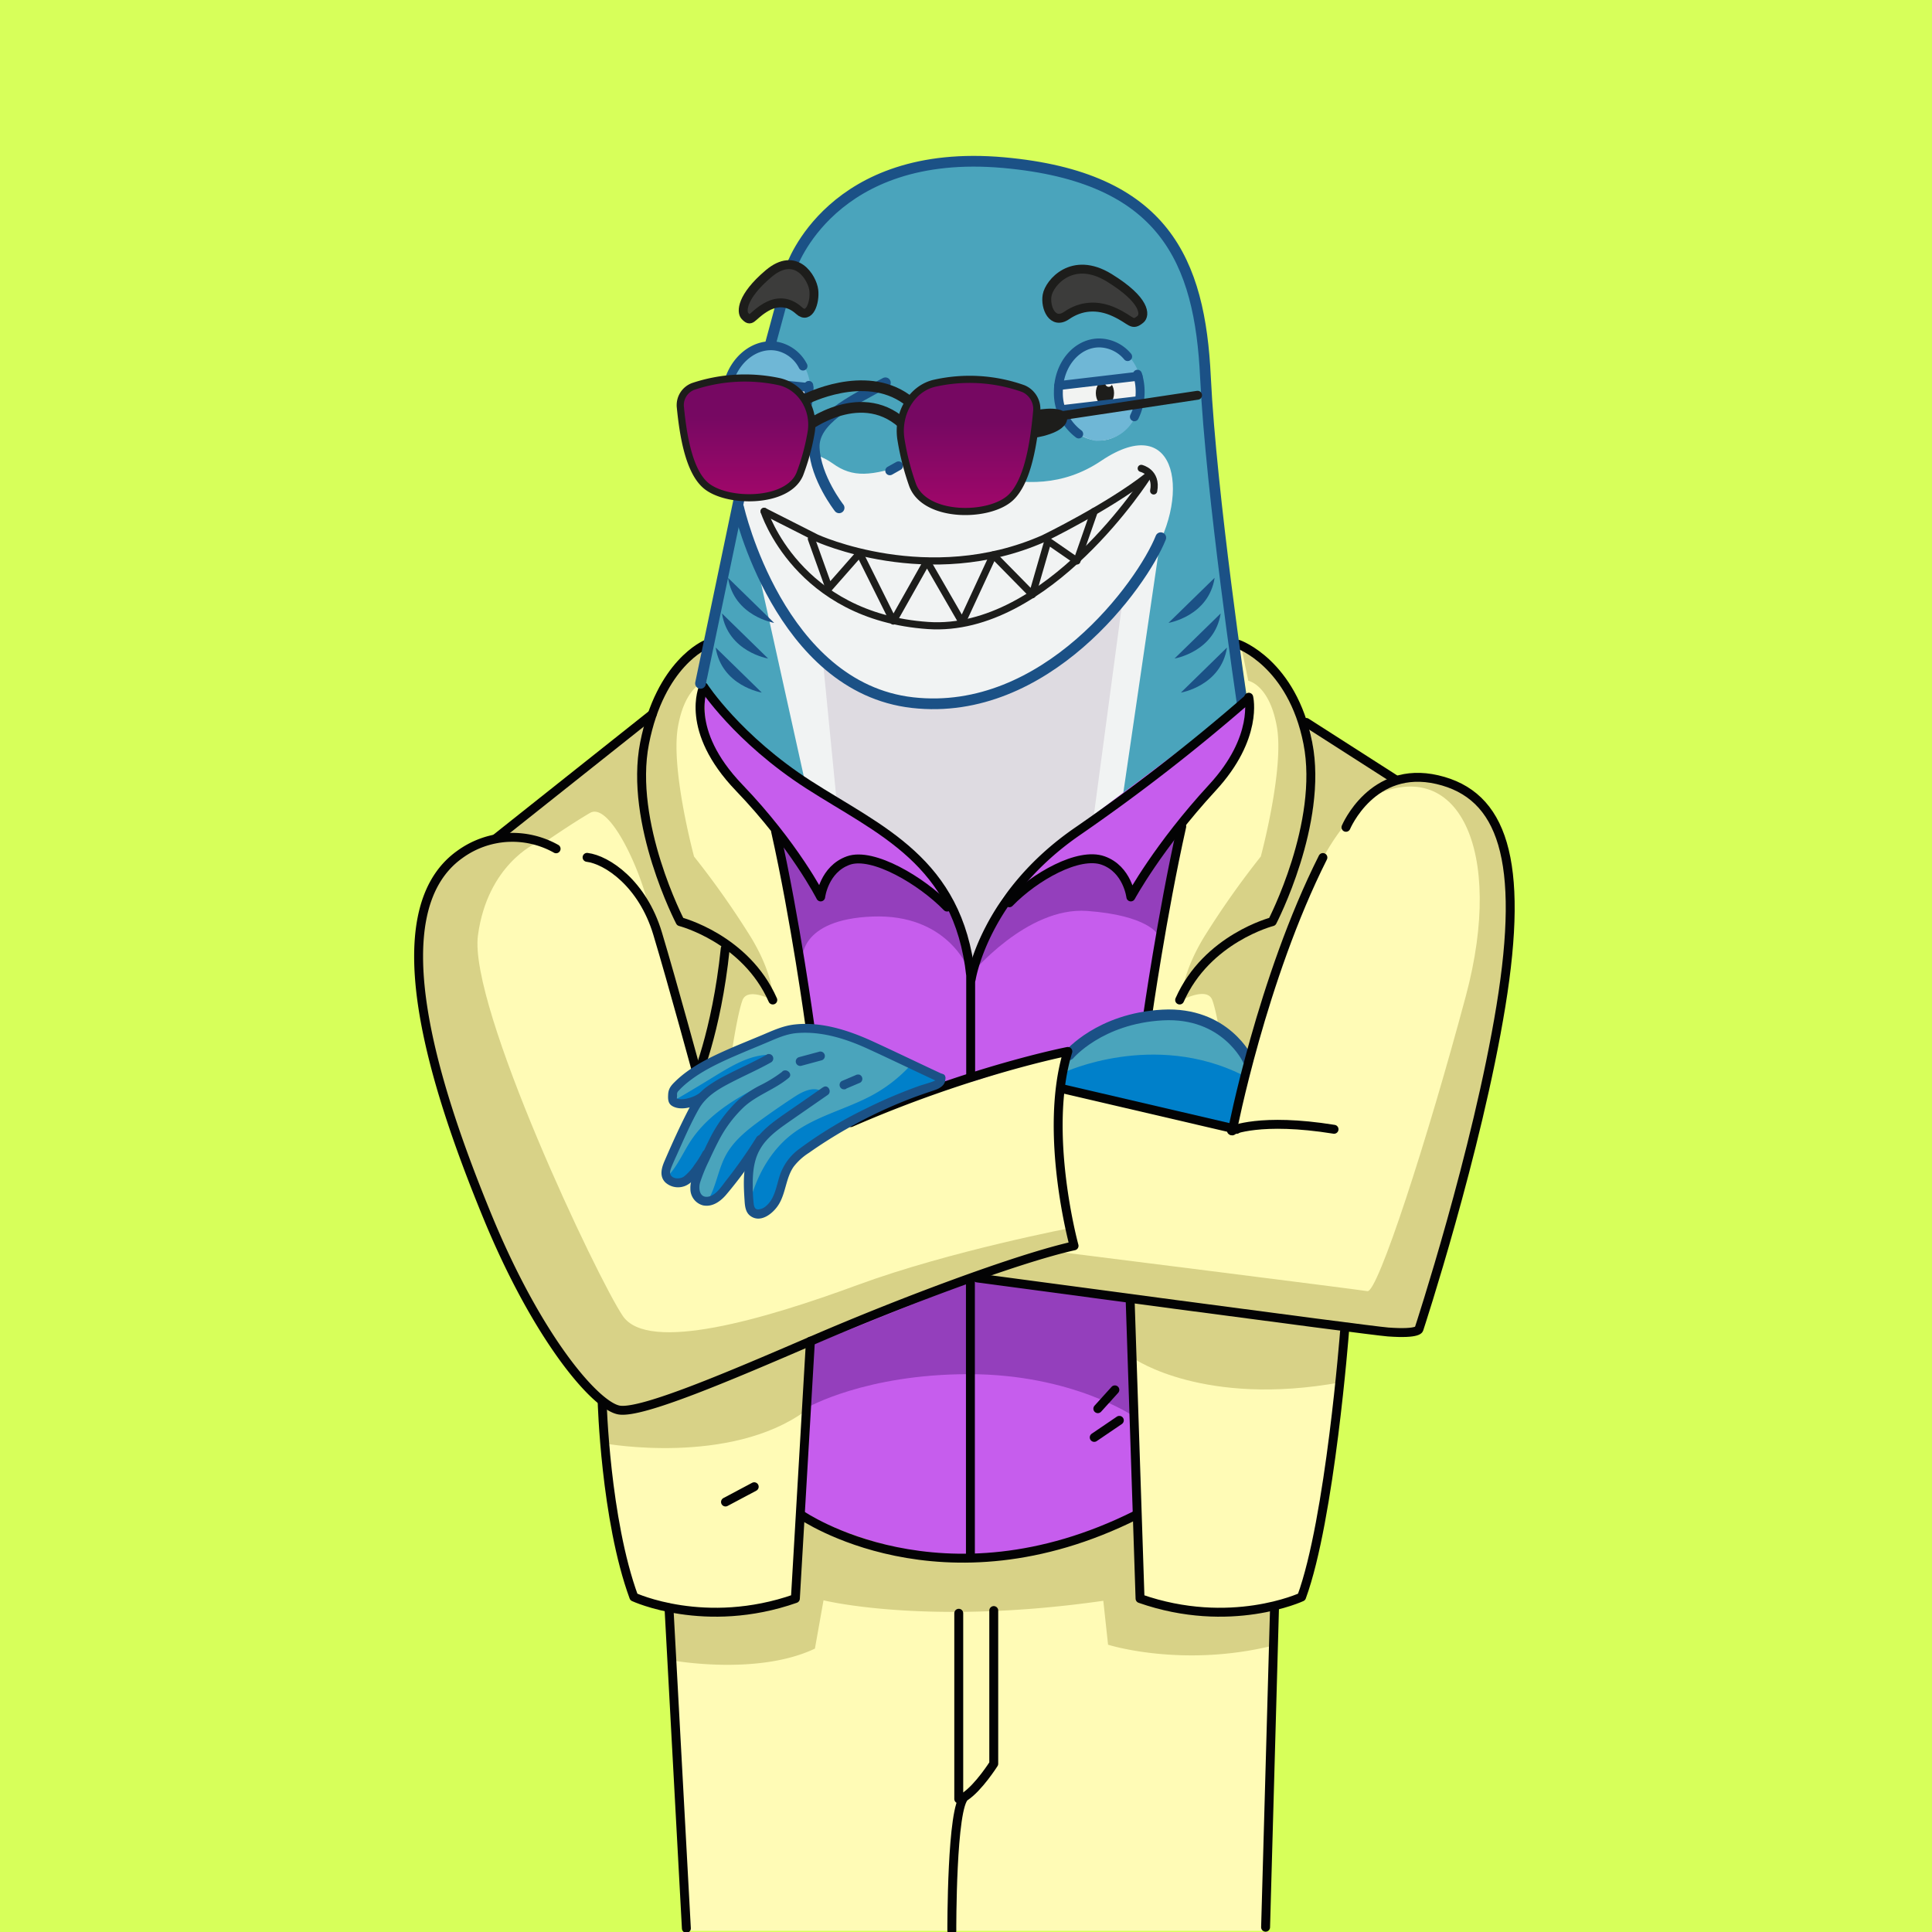 <svg xmlns="http://www.w3.org/2000/svg" xmlns:xlink="http://www.w3.org/1999/xlink" viewBox="0 0 600 600"><defs><style>.cls-1{fill:#d7ff5a;}.cls-2{fill:#4aa4bc;}.cls-3{fill:#f1f3f3;}.cls-4{fill:#fffbb6;}.cls-5{fill:#c65ded;}.cls-6{fill:#943fbc;}.cls-7{fill:#d8d287;}.cls-13,.cls-14,.cls-18,.cls-19,.cls-20,.cls-22,.cls-8,.cls-9{fill:none;}.cls-8{stroke:#030304;}.cls-14,.cls-18,.cls-19,.cls-20,.cls-8,.cls-9{stroke-linecap:round;stroke-linejoin:round;}.cls-18,.cls-19,.cls-8{stroke-width:2.77px;}.cls-18,.cls-9{stroke:#1b5186;}.cls-20,.cls-9{stroke-width:3.33px;}.cls-10{fill:#dedbe1;}.cls-11{fill:#0080ca;}.cls-12{fill:#1b5186;}.cls-13{stroke:#6fb7d6;stroke-width:0.56px;}.cls-13,.cls-22{stroke-miterlimit:10;}.cls-14,.cls-19,.cls-20,.cls-22{stroke:#1d1d1b;}.cls-14,.cls-22{stroke-width:2.22px;}.cls-15{fill:#f2f3f2;}.cls-16{fill:#1d1d1b;}.cls-17{fill:#6fb7d6;}.cls-21{fill:url(#Degradado_sin_nombre_6);}.cls-23{fill:url(#Degradado_sin_nombre_6-2);}.cls-24{fill:#3c3c3b;}</style><linearGradient id="Degradado_sin_nombre_6" x1="6924.88" y1="160.42" x2="6924.88" y2="129.35" gradientTransform="matrix(-1, 0, 0, 1, 7156.57, 0)" gradientUnits="userSpaceOnUse"><stop offset="0" stop-color="#ab076c"/><stop offset="1" stop-color="#760862"/></linearGradient><linearGradient id="Degradado_sin_nombre_6-2" x1="300.78" y1="165.25" x2="300.78" y2="130.97" gradientTransform="matrix(1, 0, 0, 1, 0, 0)" xlink:href="#Degradado_sin_nombre_6"/></defs><g id="Capa_3" data-name="Capa 3"><g id="a"><rect class="cls-1" width="600" height="600"/></g></g><g id="Capa_2" data-name="Capa 2"><path class="cls-2" d="M216.58,212s29.14,79.68,74.09,83.74,92-57.69,95.13-65.8-2.51-27.59-2.51-27.59-5.14-62-10.84-99.07C368,74.49,355,51.62,307.13,50.65s-62,32.3-63.73,38.09S218.9,204.71,216.58,212Z"/><path class="cls-3" d="M234.65,173.51l15,67.7s18.45,13.44,27.67,26.36,20.56,44,28.47,43.22,41.53-54.13,41.53-54.13L360.47,167s-28.94,48.66-59.89,50.57C253.58,220.46,246.24,192.75,234.65,173.51Z"/><path class="cls-4" d="M246.91,495.9l2-25.4s19.38,12.94,52.32,12.94,53.28-14.76,53.28-14.76v26.79s11.32,6.16,22.06,5.3,19.62-2.3,19.62-2.3l-3.58,101.16h-179l-5.94-100.87s5.44,2.58,19.62,1.72S246.91,495.9,246.91,495.9Z"/><path class="cls-5" d="M249.53,470.3S264.35,484,298.75,484s54.31-13.47,54.31-13.47l-1.7-67.66-48.2-6.11-50.35,19.57Z"/><path class="cls-4" d="M252.81,416.32s-2.38,30.78-2.83,38.13-3.4,42.1-3.4,42.1-9.5,5.54-25,4.41-24.44-4.75-24.44-4.75-7.58-30.33-8.94-40.85a133.64,133.64,0,0,1-1-19.69s1.81,2.72,7.81,2.26S252.81,416.32,252.81,416.32Z"/><path class="cls-4" d="M333.81,386.62s-6.1-19.42-5.53-35.86,3.54-23.67,3.54-23.67-36.71,8.22-42.94,11.19-32.6,13.9-39.55,19.42-6.66,13.33-9.07,16.16-5.1,3.54-5.81,2.41-2-10.49-2-10.49l1-8.36s-5.39,11.48-11.06,14-5.67.57-6.09-1.13.56-6.66.56-6.66-4.67,5.81-8.07,3,1.7-11.48,3-14,5-10.77,5-10.77-6.94,1.56-8.08.57,4.4-7.66,4.4-7.66l2.69-2.12s25.09-12.62,32-13.33,4.68-.42,4.68-.42l-11.76-62.51s-17.72-18.14-21-23.81-.71-18.71-.71-18.71l-.57-12.19S208.51,210,206,214.12a25.67,25.67,0,0,0-3.26,8.08l-46.63,37.56s-16.3-1.13-24.1,21.69,6,61.65,19.14,96.66,32.46,55.28,37.13,58.26,11.77,1.27,14.46.56S299.79,395.69,333.81,386.62Z"/><path class="cls-4" d="M355.92,315.61l12.47-61.38s13.75-12.89,17.15-21.68,1.19-19.17,1.19-19.17l-2-13.31s10.86,7,13.26,10.65,5.53,12.47,5.53,12.47l30.19,19.71A24.39,24.39,0,0,1,458,248c11.62,10.2,15.45,30.05,8.36,65.06s-23,94.11-23.81,96.09a16.53,16.53,0,0,1-3.26,4.26s-16.16-.43-18.57-.71l-2.41-.29s-2.83,32.32-5.38,44.65-8.37,39.12-8.37,39.12a102.08,102.08,0,0,1-20.41,4.54c-10.2,1-29.34-4-29.34-4l-3.68-93.12-50.32-6.81,32.46-9.92s-3.83-27.35-4.39-33.31-.29-15-.29-15l.85-1.28,53.3,13.18,5.38-21.4s-7.37-10.77-16.58-13.6S355.92,315.61,355.92,315.61Z"/><path class="cls-5" d="M296.79,283.36s-6.69-16.89-32.07-30.62-46.07-39.29-46.07-39.29-.27,13.27,2.26,19.69,20.23,25.11,20.23,25.11l7.5,35.77,3,24.66a237,237,0,0,1,23.31,8,205.89,205.89,0,0,1,20,10.39l7.32-1.27,31.88-10.11s10.21-7.5,13.37-8.58a92.43,92.43,0,0,1,9-2.26l10.75-60.25s15.18-15.36,17.8-22.95a40.91,40.91,0,0,0,2.26-14.09S332.47,257.71,322.35,267s-20.78,38.57-20.78,38.57Z"/><path class="cls-6" d="M250.74,437.12s18-10.36,50.16-10.36,51.27,13.14,51.27,13.14l-1.07-36.27-46.68-6.95-52.85,21.19Z"/><path class="cls-6" d="M241.81,259.91l7.33,38.27s-1.25-12.67,21.87-13.54,29.57,16,29.57,16-2-13.54-2.61-14.78-8.82-11.68-22.12-17.4-18.88,4.35-19.26,5.35-2.23,4.47-2.23,4.47S250.63,266.25,241.81,259.91Z"/><path class="cls-6" d="M301.57,302.53s-1.49-15.29,18.14-27.71,24.85-7.46,27.22-5.22,4.34,8.82,4.34,8.82l15.41-22.49-7.2,34.17s-3.11-5.84-21.87-7.2S301.57,302.53,301.57,302.53Z"/><path class="cls-7" d="M233.3,291.23A267.12,267.12,0,0,0,215.54,266s-7.3-27.07-5-40.25,8.88-14.32,8.88-14.32l-.14-11.31s-15,11.17-19.05,30.65,9.64,49.48,9.64,49.48L225.71,295s-2.86,14.47-4.72,22.92-2.87,12.6-2.87,12.6l9.17-3.87s1.72-11.74,3.29-16,9.46,0,9.46,0S240.61,303.4,233.3,291.23Z"/><path class="cls-7" d="M166.49,261.84s-15.12,6.68-18.06,28.67,37.11,106.6,45,118.19,44,1,72.84-9.62,66.95-17.87,66.95-17.87l.39,4.71s-39.27,12.18-69.31,25.33S199.67,440.31,192,437.17s-26.5-20.82-42.8-65.58S125.46,294.82,134.1,276,166.49,261.84,166.49,261.84Z"/><path class="cls-7" d="M210.07,279.91c-.46-.71-11.2-20.32-10.85-35.38s1.28-20.08,1.28-20.08l-44.83,35.49s5.61.7,8.41.94a14.46,14.46,0,0,1,4.55,1.05s8.41-5.84,14.59-9.46,16,18.45,18.22,29.3l14.47,49.85,2.21-1.15s5.85-27.68,6-30.25.47-6.54.47-6.54S210.54,280.61,210.07,279.91Z"/><path class="cls-7" d="M373.79,291.23A269.19,269.19,0,0,1,391.55,266s7.31-27.07,5-40.25-8.88-14.32-8.88-14.32l-2.35-11.34s17.53,11.2,21.54,30.68-9.65,49.48-9.65,49.48l-12.17,11.84s-.81,17.31,1.05,25.76,2.86,12.6,2.86,12.6l-9.16-3.87s-1.72-11.74-3.3-16-9.45,0-9.45,0S366.49,303.4,373.79,291.23Z"/><path class="cls-7" d="M405,223.19l26.87,19.49a69.22,69.22,0,0,0-23.8,29.63C400,292,387.82,327.42,387.82,327.42l-6-7.37-2.3-24.56,18.73-16.12s9.36-17,10-34.54S405,223.19,405,223.19Z"/><path class="cls-8" d="M384.63,200.11s16.66,5.83,21.54,30.68-11.05,55.44-11.05,55.44-20.34,5.21-28.77,24.33"/><path class="cls-7" d="M208.84,433.42c-14,5-17.52,5.4-20.69,1.86v13.05s38.39,6.89,61.88-10.07l1.64-21.74S222.82,428.38,208.84,433.42Z"/><path class="cls-7" d="M209.08,515.7s26.25,4.74,44-3.71l2.67-15s32,8,86.89.15l1.48,13.64s22.84,7.26,51.16.29l.44-11.71s-5,2.22-20,.89-21.5-5-21.5-5l-.74-24.76s-20.16,12.9-50.71,12.9a116.1,116.1,0,0,1-54-13.94l-2.24,27.11s-12,3.43-21.34,3.58a166.17,166.17,0,0,1-16.9-.59Z"/><path class="cls-7" d="M351.36,402.86l1,19.19S374,437,416.28,429.31l2-16.9Z"/><path class="cls-7" d="M327.94,388.68s93.56,11.75,96.73,12.3,18.45-46.41,30.57-91.7-2.42-75.67-30-61.5c0,0,5.59-10.26,25-5.41s19,33.36,17,60.39-25.72,108.85-27,110-7.83,1.67-20.69-.38-116.29-15.6-116.29-15.6Z"/><path class="cls-9" d="M239.35,106.49,245.72,83s12.4-37.31,66-32.49c50,4.5,60.92,30.57,62.65,66.65s11.39,101.1,11.39,101.1"/><path class="cls-10" d="M259.87,249.19l-4.3-43.82a59.88,59.88,0,0,0,38.55,13.21c29.26-.58,54.2-29.81,54.2-29.81l-8.83,66s-25.69,20.42-28.06,23.85-9,21.27-9,21.27a151.94,151.94,0,0,0-12-26.21c-8.16-14.18-30.51-24.49-30.51-24.49"/><path class="cls-3" d="M229.41,155.49s4.66-8.68,9.14-12.64,13.88-3.39,20.07,1.09,11.88,4,23.58,0,35.65,15.4,59.77-.82,28.29,12,14.33,31.92S321,221.69,283.39,218.21,230.22,172.67,229.41,155.49Z"/><path class="cls-2" d="M383.4,350.27h-3.22L330,337.6s-1.83-12.57,11.49-17.3,23.53-6.44,34.27-2.58a17.32,17.32,0,0,1,11.71,13.65Z"/><path class="cls-11" d="M330.55,333s27.61-12.89,55.33.86L383.3,349.3l-7.84-.21-46-11.8Z"/><path class="cls-8" d="M215.77,336.1s6.75-15.2,9.46-41.51"/><path class="cls-8" d="M216.75,334.38s-7.87-29-12.54-44.51S188.47,267,182.32,266.26"/><line class="cls-8" x1="153.91" y1="260.45" x2="202.54" y2="221.82"/><path class="cls-12" d="M222.25,201.09l14.33,14S224.14,213.05,222.25,201.09Z"/><path class="cls-12" d="M224.22,190.51l14.33,14S226.12,202.47,224.22,190.51Z"/><path class="cls-12" d="M226.09,179.44l14.33,14S228,191.4,226.09,179.44Z"/><path class="cls-12" d="M381.06,201.09l-14.32,14S379.17,213.05,381.06,201.09Z"/><path class="cls-12" d="M379.09,190.51l-14.33,14S377.2,202.47,379.09,190.51Z"/><path class="cls-12" d="M377.22,179.44l-14.33,14S375.33,191.4,377.22,179.44Z"/><path class="cls-8" d="M251.56,318.8s-4.55-33.36-10.7-60.65"/><path class="cls-8" d="M356.34,315.79S360.87,284,367,256.66"/><line class="cls-8" x1="405.66" y1="224.36" x2="433.35" y2="242.1"/><path class="cls-8" d="M418,256.93s8.15-19.49,28.38-14.8,27.15,24.92,19.74,70.33-25.41,100.2-25.41,100.2.24,1.72-9.63,1c-6.2-.46-127.59-16.78-127.59-16.78"/><path class="cls-9" d="M332.05,327.56s9.45-11.28,29-12.34,26.47,13.89,26.47,13.89"/><line class="cls-8" x1="329.77" y1="338.08" x2="384.03" y2="350.73"/><path class="cls-8" d="M382.44,351.13s8.91-4.12,31.86-.42"/><path class="cls-8" d="M382.71,351.21s9.13-47.14,28.13-84.9"/><path class="cls-8" d="M248.87,470.5s43.61,30.17,103.94,0"/><line class="cls-8" x1="301.37" y1="483.45" x2="301.37" y2="397.36"/><path class="cls-8" d="M187,435.21s1,36.64,9.84,60.75c0,0,22.13,10.32,50.17.49l4.67-79.93"/><path class="cls-8" d="M417.56,413.52s-4.49,58.33-13.34,82.44c0,0-22.13,10.32-50.17.49l-3.08-93"/><line class="cls-8" x1="225.31" y1="466.46" x2="234.23" y2="461.72"/><line class="cls-8" x1="339.82" y1="446.4" x2="347.62" y2="441.1"/><line class="cls-8" x1="340.94" y1="437.48" x2="346.23" y2="431.63"/><line class="cls-8" x1="207.76" y1="499.33" x2="213.16" y2="598.87"/><line class="cls-8" x1="297.75" y1="501.01" x2="297.75" y2="558.68"/><path class="cls-8" d="M308.62,500.17v47.57s-4.7,7.42-8.93,10.2-4.09,41.69-4.09,41.69"/><line class="cls-8" x1="395.82" y1="499.06" x2="393.04" y2="598.52"/><path class="cls-8" d="M218.55,213.3s10.51,16.18,32.53,30.36,46.53,23.72,50.37,59.24v31.15"/><path class="cls-8" d="M240,310.56c-8.43-19.12-28.77-24.33-28.77-24.33s-15.93-30.6-11.05-55.44,19.05-30.65,19.05-30.65"/><path class="cls-8" d="M301.63,304.05s4-26,33.19-46a591.22,591.22,0,0,0,52.56-40.83"/><path class="cls-8" d="M218.47,213.38s-6.15,13.28,11.07,31.23,25.33,33.94,25.33,33.94,1-8.61,8.61-11.31,22.77,6.34,30.64,14.46"/><path class="cls-8" d="M387.81,216.53s3.11,12.47-11.29,28.08c-16.86,18.29-25.33,33.94-25.33,33.94s-1-8.61-8.61-11.31-21.24,5-29.11,13.12"/><path class="cls-8" d="M172.7,263.6a27.7,27.7,0,0,0-29.86,1.73c-25.83,18.32-7.25,74,8.49,112.33s33.94,59.27,41.07,60.26,33.7-10.33,60.5-21.89,63-25.19,80.66-29.13c0,0-9.67-35.23-1.93-60.37,0,0-30.28,5.88-67.41,22.11"/><path class="cls-13" d="M217.92,361.9a17.06,17.06,0,0,0,1-2S218.49,360.71,217.92,361.9Z"/><path class="cls-11" d="M239.27,327.56c0-3.47-13.35,1.63-18.7,4.9-4.43,2.71-10.45,5.86-12,9.73.55.66,2.32.61,6.6-.64a45.83,45.83,0,0,1,8.39-5.68C228.82,333.13,234.69,331.36,239.27,327.56Z"/><path class="cls-2" d="M248.31,358.33c7.53-6.06,17.38-12,25.83-16.71,4.6-2.56,11-4.86,14.46-8.83-10.73-5.68-33.84-16.65-43.21-13-13.89,5.35-34.61,12.76-35.57,17.08-.52,2.28-2,4.46-1.26,5.36q6.75-3.9,13.39-8c5.36-3.27,11.05-6.74,17.32-6.67-4.58,3.8-10.45,5.57-15.72,8.31a45.83,45.83,0,0,0-8.39,5.68c.86-.25,1.8-.54,2.87-.88a66,66,0,0,0-8.33,15.84c-1.46,4.32-2.45,7.14-2.38,8.83.48-.49,3.18,2.52,3.6,2,2.27-2.91,3.93-6,6-9.1,6.66-10.12,15.81-19.52,26.81-24.61-3.2,4.41-9.27,5.47-13.66,8.69-4.16,3.05-6.59,7.88-8.67,12.6q-2.93,6.63-5.34,13.47c-.13.36-.25.73-.38,1.1,0,1.93.73,3.41,3.06,3.53a4.91,4.91,0,0,0,1.08-.08c.72-1.21,4.95-3.75,5.44-5.06,1.31-3.49,3.66-4.94,5.46-8.2,2.46-4.47,4.41-7.1,8.53-10.11,3.53-2.58,6.23-5.37,9.89-7.75,2.59-1.67,2.1-3.25,4.45-1.26-1.93,1.35-2.08,1.13-4.05,2.41a46.15,46.15,0,0,0-16,18.08c-.9,4-1.83,9.69-.82,13,.19-.7,3.13,2.63,3.33,1.94C238.18,368.61,242.29,363.17,248.31,358.33Z"/><path class="cls-11" d="M292.19,334.86s-3.48-2.16-8.64-4.89a45.85,45.85,0,0,1-12.22,9.91c-8.45,4.7-18.4,6.72-25.93,12.78-6,4.84-10,11.91-12.16,19.32-.2.69-.4,1.39-.59,2.09.59,2,1.87,3.13,4.25,2.61,9-2-.45-11.18,13.78-20s17.63-11.11,25.33-14.23S292.85,337.5,292.19,334.86Z"/><path class="cls-11" d="M221.36,354.91c2.08-4.72,4.51-9.55,8.67-12.6,4.39-3.22,10.46-4.28,13.66-8.69-11,5.09-22.56,10.65-29.23,20.77-2,3.08-3.53,6.51-5.8,9.42a17.46,17.46,0,0,1-1.34,1.53c.07,1.59,1.09,2.16,3.6,2,3.36-.23,5.75-3.32,7-5.43.57-1.19,1-2,1-2a17.06,17.06,0,0,1-1,2c-.95,2-2.24,5.15-2.28,7.58.13-.37.25-.74.38-1.1Q218.44,361.54,221.36,354.91Z"/><path class="cls-11" d="M255.48,339.2c-2.35-2-5.91-.41-8.5,1.27q-5.49,3.57-10.79,7.43c-4.12,3-8.25,6.28-10.71,10.75-1.8,3.27-2.59,7-3.9,10.47a24.07,24.07,0,0,1-1.8,3.81c6.83-1.24,14.86-16.42,14.86-16.42s-.58,1.89-1.17,4.53a46.15,46.15,0,0,1,16-18.08C251.47,341.68,253.55,340.55,255.48,339.2Z"/><path class="cls-12" d="M292.89,333.66c-7.27-3.37-14.48-6.87-21.76-10.21-7.54-3.46-16.06-6.26-24.48-5.27-3.66.43-6.8,1.94-10.16,3.35-3.2,1.34-6.42,2.64-9.59,4-6.09,2.67-12.46,5.66-17.26,10.38-1.2,1.18-2,2.11-2.13,3.83-.09,1.5-.12,3,1.35,3.79,2.81,1.61,7.5.1,9.87-1.71,1.4-1.06,0-3.47-1.4-2.39a10.93,10.93,0,0,1-3.87,1.7,7.07,7.07,0,0,1-1.83.24,4.54,4.54,0,0,1-.82-.07c-.16,0-.68-.23-.62-.15a8.15,8.15,0,0,0,.08-1.12,1.43,1.43,0,0,1,.47-1.27,25.46,25.46,0,0,1,2.9-2.69c4.8-3.84,10.61-6.42,16.21-8.82,2.77-1.19,5.56-2.31,8.33-3.49,3.06-1.29,5.95-2.65,9.32-2.93,7.59-.64,15.2,1.76,22,4.88,7.35,3.36,14.63,6.91,22,10.31,1.61.74,3-1.65,1.4-2.4Z"/><path class="cls-12" d="M238.14,327.53c-4.12,2.33-8.48,4.2-12.67,6.39a41.46,41.46,0,0,0-6.51,4,18.47,18.47,0,0,0-4.9,6.22c-2.79,5.34-5.29,10.88-7.68,16.41-.95,2.19-1.66,4.77.26,6.67a5.86,5.86,0,0,0,5.5,1.29c2.05-.54,3.51-2.26,4.78-3.85a34.79,34.79,0,0,0,3.67-5.49c.81-1.58-1.58-3-2.4-1.4a30.17,30.17,0,0,1-2.53,4,15.22,15.22,0,0,1-3.26,3.62c-1.07.74-3.1.88-4-.3-.62-.85-.12-2,.24-2.9.51-1.27,1.1-2.52,1.66-3.77,2.11-4.69,4.18-9.51,6.72-14,2.32-4.08,6.23-6.28,10.28-8.37s8.24-3.91,12.2-6.15a1.39,1.39,0,0,0-1.4-2.4Z"/><path class="cls-12" d="M243,332.78a42.64,42.64,0,0,1-7.28,4.46,33.46,33.46,0,0,0-6.58,4.53,42.88,42.88,0,0,0-9.06,12.53c-1.18,2.33-2.25,4.71-3.28,7.12s-2.51,5.05-2.39,7.75a5.26,5.26,0,0,0,3.92,5.17c2.79.57,5.22-1.09,7-3.09a128.16,128.16,0,0,0,12-16.65c.95-1.51-1.45-2.91-2.4-1.4a149.83,149.83,0,0,1-9.36,13.33c-1.41,1.79-3.14,4.66-5.58,5.1-2.68.48-3.13-2.36-2.59-4.33a50.92,50.92,0,0,1,2.78-6.81c.91-2,1.86-4,2.9-6a38.92,38.92,0,0,1,8-10.75c4.14-3.75,9.61-5.42,13.87-9,1.37-1.15-.61-3.1-2-2Z"/><path class="cls-12" d="M255.63,337.63q-6,4.2-12.1,8.4c-3.32,2.32-6.65,4.75-9,8.09s-3.36,7.75-3.5,12c-.07,2.23.05,4.45.2,6.67.11,1.77.28,3.74,1.85,4.86,3.35,2.41,7.42-1.14,9-4,2-3.56,2.06-8,4.42-11.35a18.4,18.4,0,0,1,4.73-4.28c1.83-1.3,3.69-2.54,5.58-3.74q5.79-3.67,11.9-6.81a141.37,141.37,0,0,1,14.23-6.34c2.38-.91,4.79-1.73,7.21-2.54,1.94-.64,3.77-1.81,3.39-4.1-.28-1.76-3-1-2.67.74.07.43-4.39,1.67-4.87,1.83q-2.87,1-5.68,2.13c-3.8,1.51-7.54,3.16-11.21,5a128.5,128.5,0,0,0-20.77,12.53,16.8,16.8,0,0,0-6.26,8.63c-1,3.16-1.53,7.11-4.31,9.3a4,4,0,0,1-2.31.95c-1,0-1.26-.81-1.38-1.68a44.37,44.37,0,0,1-.3-5.65c-.06-3.83.27-7.81,2.18-11.22,2-3.62,5.48-6.15,8.83-8.49,4.08-2.85,8.17-5.67,12.26-8.51,1.45-1,.07-3.42-1.4-2.4Z"/><path class="cls-12" d="M262.82,338.07l4.3-1.83a1.34,1.34,0,0,0,.64-.83,1.4,1.4,0,0,0-.14-1.06,1.37,1.37,0,0,0-.83-.64l-.37,0a1.34,1.34,0,0,0-.7.19l-4.3,1.83a1.37,1.37,0,0,0-.63.82,1.42,1.42,0,0,0,.14,1.07,1.37,1.37,0,0,0,.83.64l.36.05a1.29,1.29,0,0,0,.7-.19Z"/><path class="cls-12" d="M248.83,331l6.21-1.68a1.39,1.39,0,1,0-.74-2.67l-6.2,1.67a1.39,1.39,0,0,0,.73,2.68Z"/><line class="cls-14" x1="244.48" y1="170.99" x2="251.35" y2="167.46"/><path class="cls-3" d="M239.79,161.62s20.31,11.65,49.46,12.26,60.59-20.4,60.59-20.4l3.77-3.15s-22.59,42.2-64.09,44S239.79,161.62,239.79,161.62Z"/><path class="cls-9" d="M229.41,157.71s12.61,55.83,54,60.5,71.3-36.76,77.08-51.22"/><line class="cls-9" x1="217.55" y1="212.23" x2="235.09" y2="128.35"/><path class="cls-15" d="M353.8,118.47a17.42,17.42,0,0,1,.28,3.18c0,8.37-5.68,15.15-12.69,15.15-5.24,0-9.74-3.79-11.68-9.2C323.07,114.49,344.15,91.73,353.8,118.47Z"/><ellipse class="cls-16" cx="343.15" cy="122.08" rx="2.83" ry="3.98"/><ellipse class="cls-15" cx="344.32" cy="118.8" rx="1.17" ry="1.33"/><path class="cls-17" d="M340.51,136.93s-8.35-.77-10.67-10.33l24.24-1.36S352.29,136.8,340.51,136.93Z"/><path class="cls-17" d="M342.3,106a14.94,14.94,0,0,1,11.78,11.42l-25.64,1.65S331.4,105.9,342.3,106Z"/><path class="cls-18" d="M352.29,129.43a17.4,17.4,0,0,0,1.79-7.78,17.84,17.84,0,0,0-.83-5.43"/><path class="cls-18" d="M350.2,110.74a11.69,11.69,0,0,0-8.81-4.24c-7,0-12.7,6.78-12.7,15.15A15.84,15.84,0,0,0,335,134.77"/><line class="cls-18" x1="353.43" y1="116.85" x2="328.79" y2="119.75"/><line class="cls-18" x1="330.43" y1="127.14" x2="352.73" y2="124.52"/><path class="cls-9" d="M260.59,157.71s-7.3-9.29-7.73-18.62c-.39-8.59,11.05-14.28,22.11-20.21"/><path class="cls-15" d="M251.23,122a18.24,18.24,0,0,1-.41,3.16c-1.81,8.17-8.82,13.57-15.67,12.05-5.12-1.13-8.69-5.8-9.42-11.5C222.08,111.47,247.58,93.8,251.23,122Z"/><ellipse class="cls-16" cx="240.05" cy="123.22" rx="3.98" ry="2.83" transform="translate(67.87 330.98) rotate(-77.52)"/><ellipse class="cls-15" cx="241.9" cy="120.27" rx="1.33" ry="1.17" transform="translate(72.21 330.47) rotate(-77.52)"/><path class="cls-17" d="M234.26,137.15s-8-2.56-8.18-12.39l24,3.91S245.79,139.57,234.26,137.15Z"/><path class="cls-17" d="M242.68,107.37a14.94,14.94,0,0,1,9,13.69l-25.4-3.92S232.08,104.88,242.68,107.37Z"/><path class="cls-18" d="M247.38,132.37a17.34,17.34,0,0,0,3.44-7.21,17.6,17.6,0,0,0,.35-5.47"/><path class="cls-18" d="M249.38,113.68a11.67,11.67,0,0,0-7.68-6.05c-6.85-1.52-13.87,3.88-15.68,12.05-1.21,5.47.23,10.81,3.37,14.18"/><line class="cls-18" x1="251.22" y1="120.34" x2="226.53" y2="117.85"/><line class="cls-18" x1="226.53" y1="125.42" x2="248.88" y2="127.67"/><path class="cls-14" d="M237.3,158.81c8.45,4.3,16.24,8.23,16.24,8.23s34.76,16,70.55.21c0,0,20.17-9.79,32.35-19.39"/><path class="cls-14" d="M237.3,158.81s10.28,32.68,50.93,35.45c37.21,2.53,68.21-46.4,68.21-46.4"/><polyline class="cls-14" points="251.98 167.35 257.46 182.63 266.96 171.83 277.43 192.87 287.88 174.33 298.8 193.25 308.48 172.35 320.61 184.69 325.44 167.98 334.46 174.21 339.83 158.81"/><path class="cls-14" d="M354.42,145.46s5,1.14,3.86,7"/><path class="cls-12" d="M278.3,143.5,275.61,145a1.42,1.42,0,0,0-.63.83,1.4,1.4,0,0,0,1,1.71,1.53,1.53,0,0,0,1.07-.14l2.69-1.52a1.4,1.4,0,0,0,.64-.83,1.43,1.43,0,0,0-.14-1.07,1.37,1.37,0,0,0-.83-.64,1.49,1.49,0,0,0-1.07.14Z"/><path class="cls-16" d="M321,136s10.06-1.22,10.43-5.94-9.44-2.73-9.44-2.73Z"/><line class="cls-19" x1="323.01" y1="130.11" x2="371.92" y2="122.75"/><path class="cls-20" d="M250.18,124s18.22-9.46,31.36,0"/><path class="cls-20" d="M250.18,132.7s17.94-13.94,31.36,0"/><path class="cls-21" d="M241.75,118.47c7,1.44,11.52,8.71,10.1,16.14a68.39,68.39,0,0,1-3.46,12.61c-3.79,9.21-22.86,9.07-29.26,3.49-5.3-4.62-7-15.91-7.83-24.18a6.2,6.2,0,0,1,4-6.53A50.73,50.73,0,0,1,241.75,118.47Z"/><path class="cls-22" d="M241.75,118.47c7,1.44,11.52,8.71,10.1,16.14a68.39,68.39,0,0,1-3.46,12.61c-3.79,9.21-22.86,9.07-29.26,3.49-5.3-4.62-7-15.91-7.83-24.18a6.2,6.2,0,0,1,4-6.53A50.73,50.73,0,0,1,241.75,118.47Z"/><path class="cls-23" d="M290.34,119c-7.23,1.59-11.95,9.61-10.48,17.8a79.87,79.87,0,0,0,3.59,13.93c3.93,10.16,23.73,10,30.37,3.85,5.5-5.1,7.28-17.56,8.12-26.69a6.9,6.9,0,0,0-4.16-7.21A49.71,49.71,0,0,0,290.34,119Z"/><path class="cls-22" d="M290.34,119c-7.23,1.59-11.95,9.61-10.48,17.8a79.87,79.87,0,0,0,3.59,13.93c3.93,10.16,23.73,10,30.37,3.85,5.5-5.1,7.28-17.56,8.12-26.69a6.9,6.9,0,0,0-4.16-7.21A49.71,49.71,0,0,0,290.34,119Z"/><path class="cls-24" d="M354.19,99.14c-2.74,2.25-2.55.38-8-2.16s-10.59-2-14.94,1-6.73-2.46-6.06-6.28,7.82-12.48,19.28-5.44S355.67,97.92,354.19,99.14Z"/><path class="cls-19" d="M354.19,99.14c-2.74,2.25-2.55.38-8-2.16s-10.59-2-14.94,1-6.73-2.46-6.06-6.28,7.82-12.48,19.28-5.44S355.67,97.92,354.19,99.14Z"/><path class="cls-24" d="M231.31,98.08c2,2.2,1.86.34,5.93-2.29s7.8-2.17,10.94.69,5-2.57,4.55-6.37S247.2,77.77,238.67,85,230.24,96.89,231.31,98.08Z"/><path class="cls-19" d="M231.31,98.08c2,2.2,1.86.34,5.93-2.29s7.8-2.17,10.94.69,5-2.57,4.55-6.37S247.2,77.77,238.67,85,230.24,96.89,231.31,98.08Z"/></g></svg>